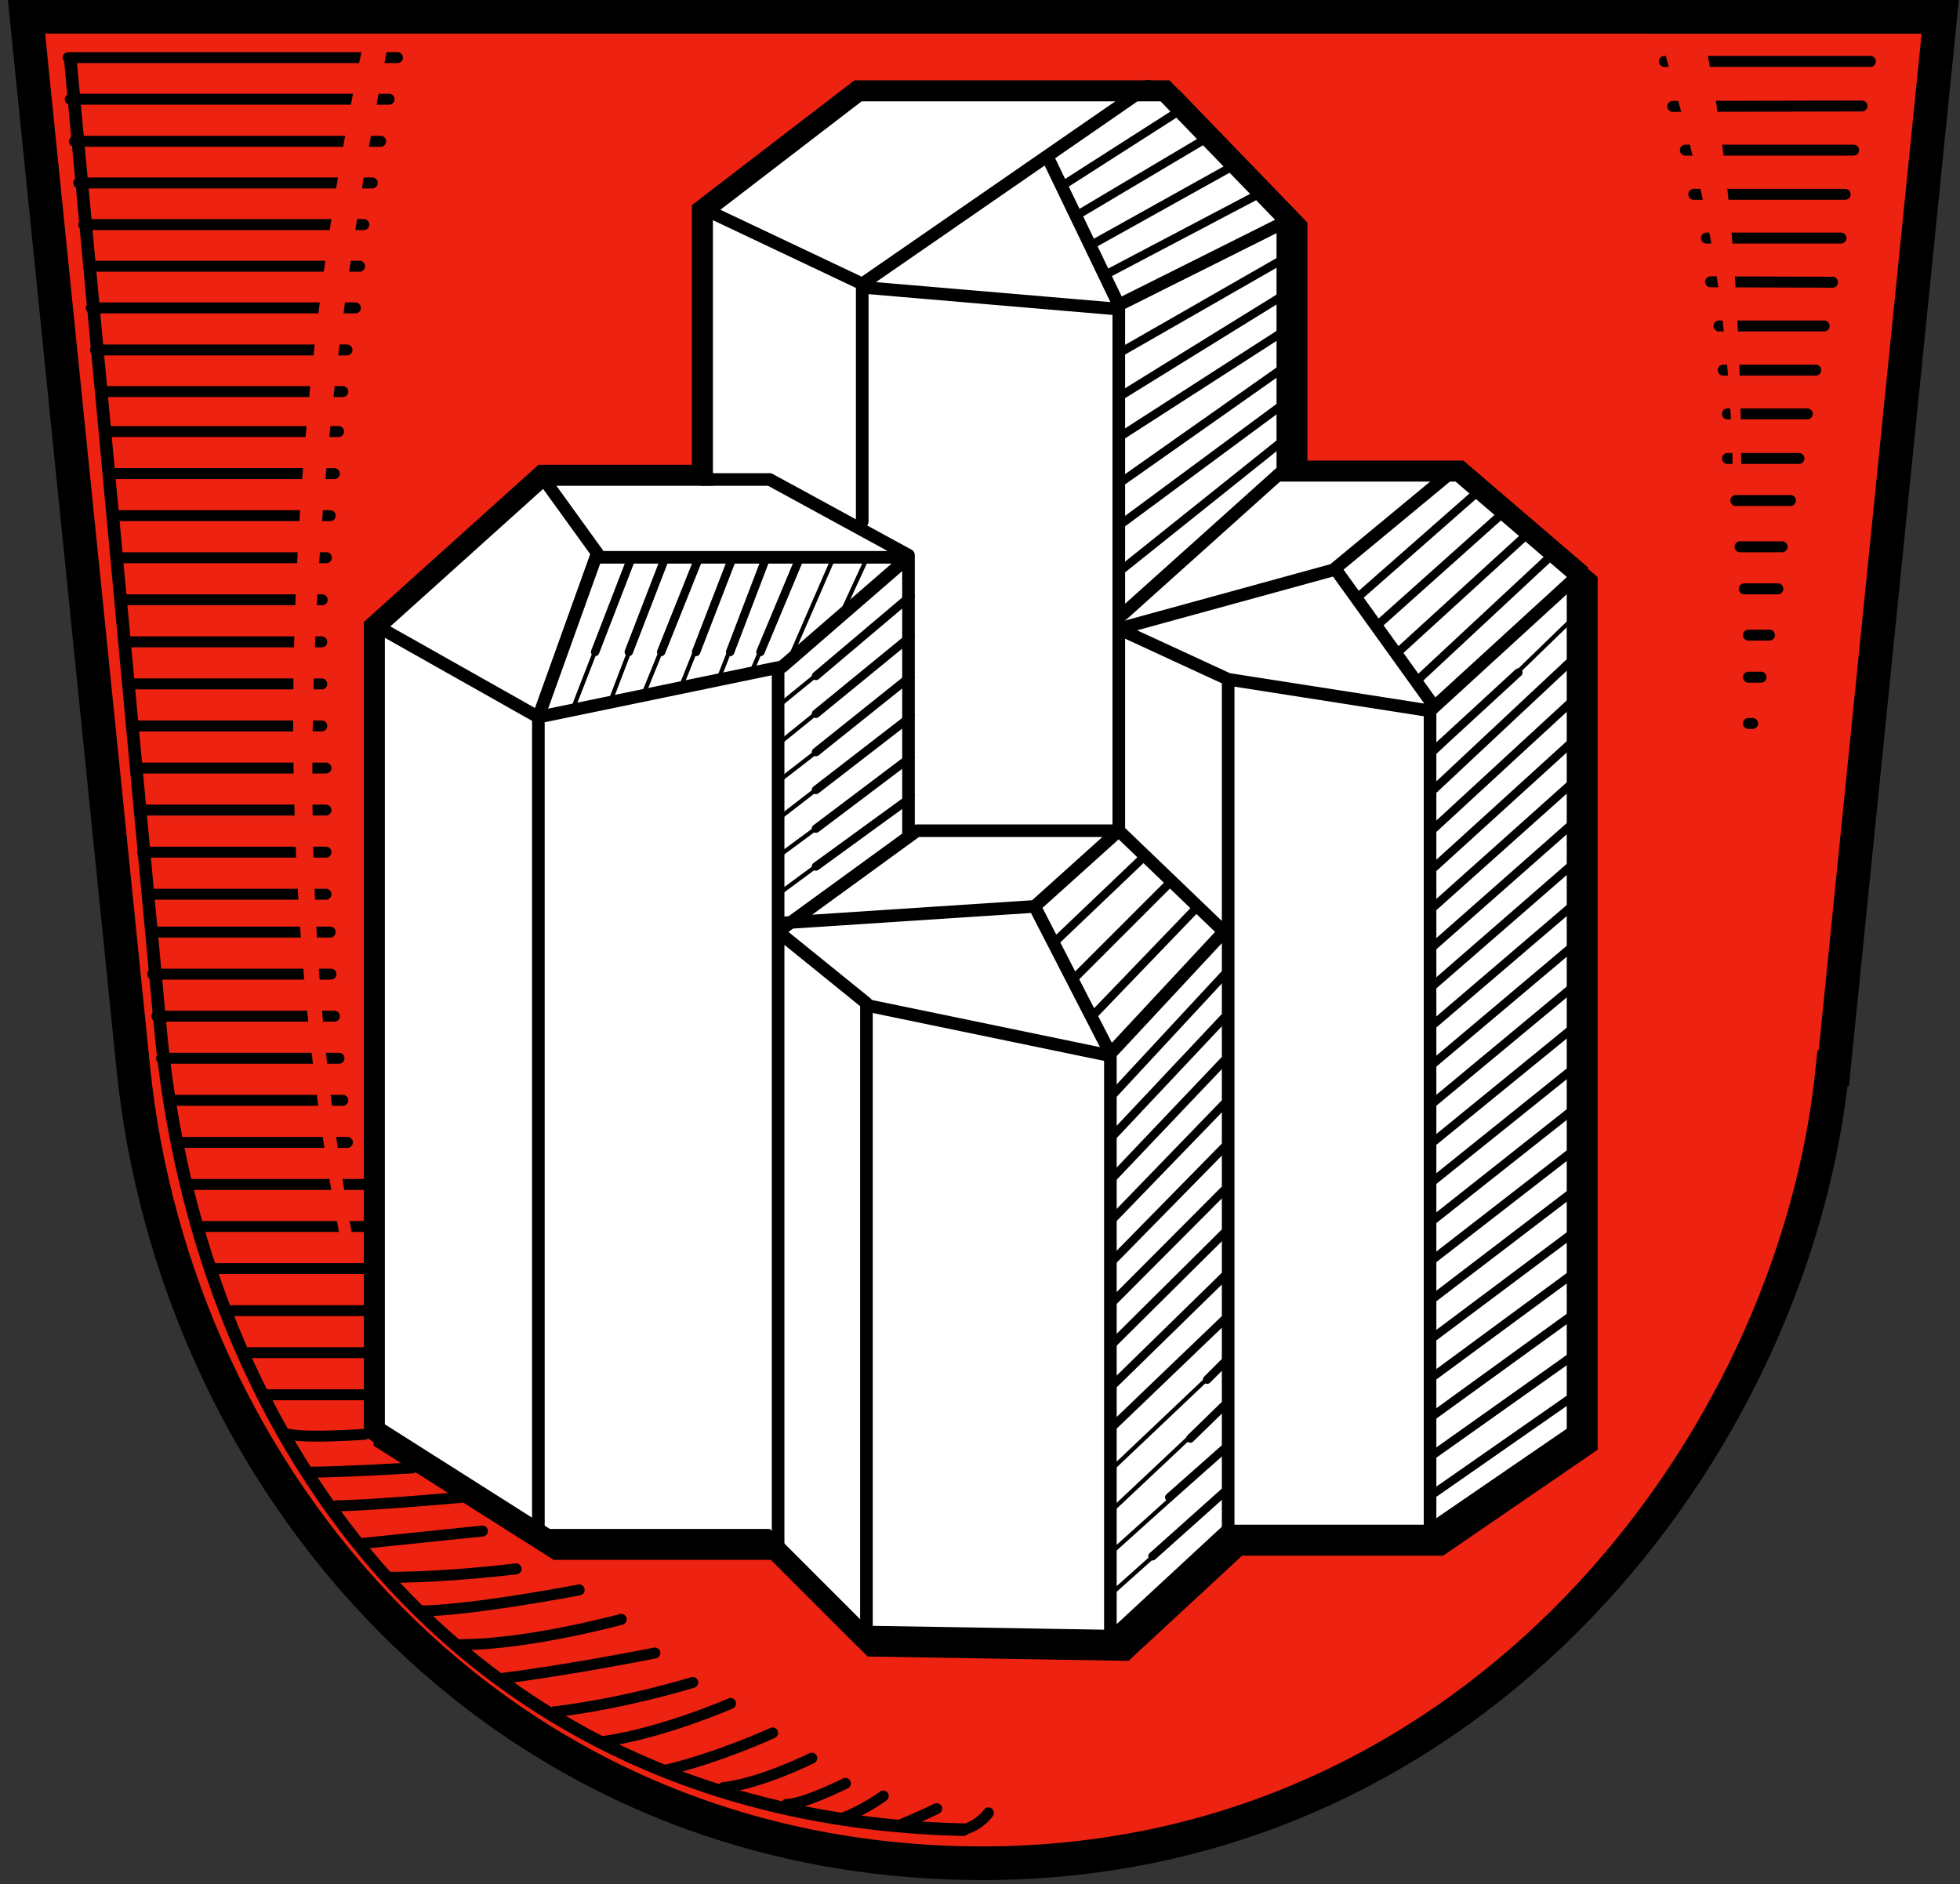 <?xml version="1.0"?>
<svg xmlns="http://www.w3.org/2000/svg" height="448" width="466" xmlns:xlink="http://www.w3.org/1999/xlink">
<rect width="100%" height="100%" fill="#333333" stroke="none"/>
<g stroke="#000">
<path d="m436 254 25.3-250-455-0.022 25.4 250c9.85 97.1 85.5 189 202 189 117 0 193-99.1 202-189z" stroke-width="8" fill="#e21"/>
<use xlink:href="#a" transform="translate(2.35 2.35)"/>
<path id="a" stroke-width="5" fill="#fff" d="m129 113-40 36v191l41 26h52l23 23 60 1 27-25h48l35-24v-205l-28-24h-41v-60.4l-29-30h-73l-37 28.4v63z"/>
<g stroke-linejoin="round" stroke-linecap="round" fill="none">
<path stroke-linejoin="miter" d="m341 179 33-32m-174-1 6-13m-8 0-10 23m-9 3 11-26m-40 0-14 36m22-36-13 34m21-34-13 32m21-32-12 30m9-2 11-28m109 222-27 24.1m27-34.1-27 24.3m27-35.3-27 25.4m27-35.4-27 25.6m-79-154.9 32-24.7m-32-2.1 32-26.1m0 9.2-32 25.9m32-15.9-32 24.8m32-5.8-32 23.6m32-14.6-32 23.6"/>
<g stroke-width="3">
<path d="m229 435c-116-2.6-182-89.1-191-192l-21.2-228"/>
<path d="m216 198v-66l-33-18h-16m174 54-23-32m-51 10 39-35m34 58 34.2-31.3m-168.2 251.3v-150l58 12v138m28-24v-203m-107 206v-209m-57 206v-194m77-47v-55.7l61 5.2v124h-48l-33 24 21 17m-21-19 61-4 18 35 27-29-25-24-20 18m94 150v-196.5l-48-7.5-26-12 51-14 29-24m-218 59 14-39-13-18m120-76.3 17 35.3 40-20m-139-3 38 18 68-47m-184 128 39 22 58-12 30-26h-74"/>
</g><g stroke-width="2.6">
<path d="m229 435c4-1 6-4 6-4m-34 1c5-2 9-5 9-5m-23 2c4 0 14-5 14-5m-29 1c9-1 21-7 21-7m-113-60c7.1 0 29.7-2 29.7-2m-35.5-6c6.5 0 23.8-1 23.8-1m-29.3-8c4.7 1 18 0 18 0m71 80c13-3 26-9 26-9m-40 2c14-2 30-9 30-9m-42 2c17-2 33-7 33-7m-45-1c16-2 36-6 36-6m-46-2c16 0 38-6 38-6m-48-2c12 0 38-5 38-5m-45-3c14 0 30-2 30-2m-37-6 29-3m99 70c5-2 9-4 9-4m193-258h1m-1-11h3m-3-10h5m-6-11h8m-9-10h10m-11-11h13m-15-10h17m-17-10.6h19m-20-10.4h22m-23-10.5h25m2-10.4-29-0.1m-1-10.4h32m-35-10.4h36m-38-10.5h40m-43-10.4 45-0.1m-47-10.6h49m-381 317h22.8m-27.4-10h27.4m0-20h-35.4m3.5 10h31.9m-38.4-20h38.4m-41-10h41m-43-10h39.1m-42.4-10h41.3m-43.1-10h42.2m-43.3-10h42.2m-43.2-10h42.4m-42.8-10h42.6m-43.1-9h42.1m-43.6-10h43.6m-44.2-10h44.2m-45.2-10h45.2m-46.1-10h45.1m-45.1-10h45.1m-46.7-10h46.7m-47.9-10h48m-48.6-10h49.6m-50.8-10h51.7m-52.5-10h53.5m-54.7-10h55.7m-56.5-9.5h57.5m-58.8-9.9h59.8m-60.8-10h62.8m-63.5-9.9h64.5m-65.6-9.9h66.6m-67.8-9.9h69.8m-70.8-9.9h72.8m-73.8-10h75.8m-76.3-9.9h78.3"/>
<path stroke-width="2" d="m173.6 155 8.4-22m-1.2 22 9.2-22m-40 0-8.5 22m16.5-22-8.5 22m16.5-22-8.8 22m16.8-22-8.5 22m157.1-12.8 29-25.5m-24.4 32.2 30.1-26.9m-25.5 33.6 31.1-28.4m-26.5 35.1 32.1-29.9m-27.5 45.9 20-18.4m13-3.2-33 30.9m33-21.1-33 30.4m33-20.7-33 30m33-20.2-33 29.5m33-19.8-33 29.1m0 18.6 33-28.2m0-9.8-33 28.7m0 18.6 33-27.8m-33 37.1 33-27.4m-33 36.7 33-26.9m-33 36.2 33-26.5m-33 35.8 33-26.1m-33 35.4 33-25.6m-33 34.9 33-25.2m-33 34.5 33-24.7m-33 34 33-24.3m-33 33.6 33-23.9m-33 33.2 33-23.4m-33 32.7 33-23m-123.5-107.8 21.7-20.7m-17.2 29.5 23.5-23.5m-19 32.3 25.3-26.3m-20.8 45.4 27-29.1m-27 38.9 27-28.7m-27 38.6 27-28.4m-27 38.2 27-27.9m-27 37.8 27-27.5m-27 37.3 27-27.1m-27 37 27-26.8m-27 46.5 27-25.9m-13 42.2 13-11.5m-8-2.5 8-7.8m-4-6.2 4-4m0 30.8-17 15.2m-10-40.1 27-26.4m-97-115.7 22-17m0-28.7-22 18.6m22-9-22 18m22-8.5-22 17.6m22 1.6-22 16.6m22-7-22 16m72-122 40-22.92m-40 33.32 40-24.73m-40 34.33 40-25.75m-40 36.75 40-28.17m-40 38.17 40-29.58m-40 40.58 40-32m-13-64.45-33.8 18.83m3.4 7.06 36.9-19.42m-13-12.94-30.7 18.24m24.2-24.72-27.6 17.66"/>
</g></g></g>
<path d="m82 300c-21-102-12-212 4-288h6c-18.8 94-25 200-7 288m329-187c0-31.6-2-69.9-8-99.9h-10c5 18.9 15 47.9 16 99.9" fill="#e21"/>
</svg>
